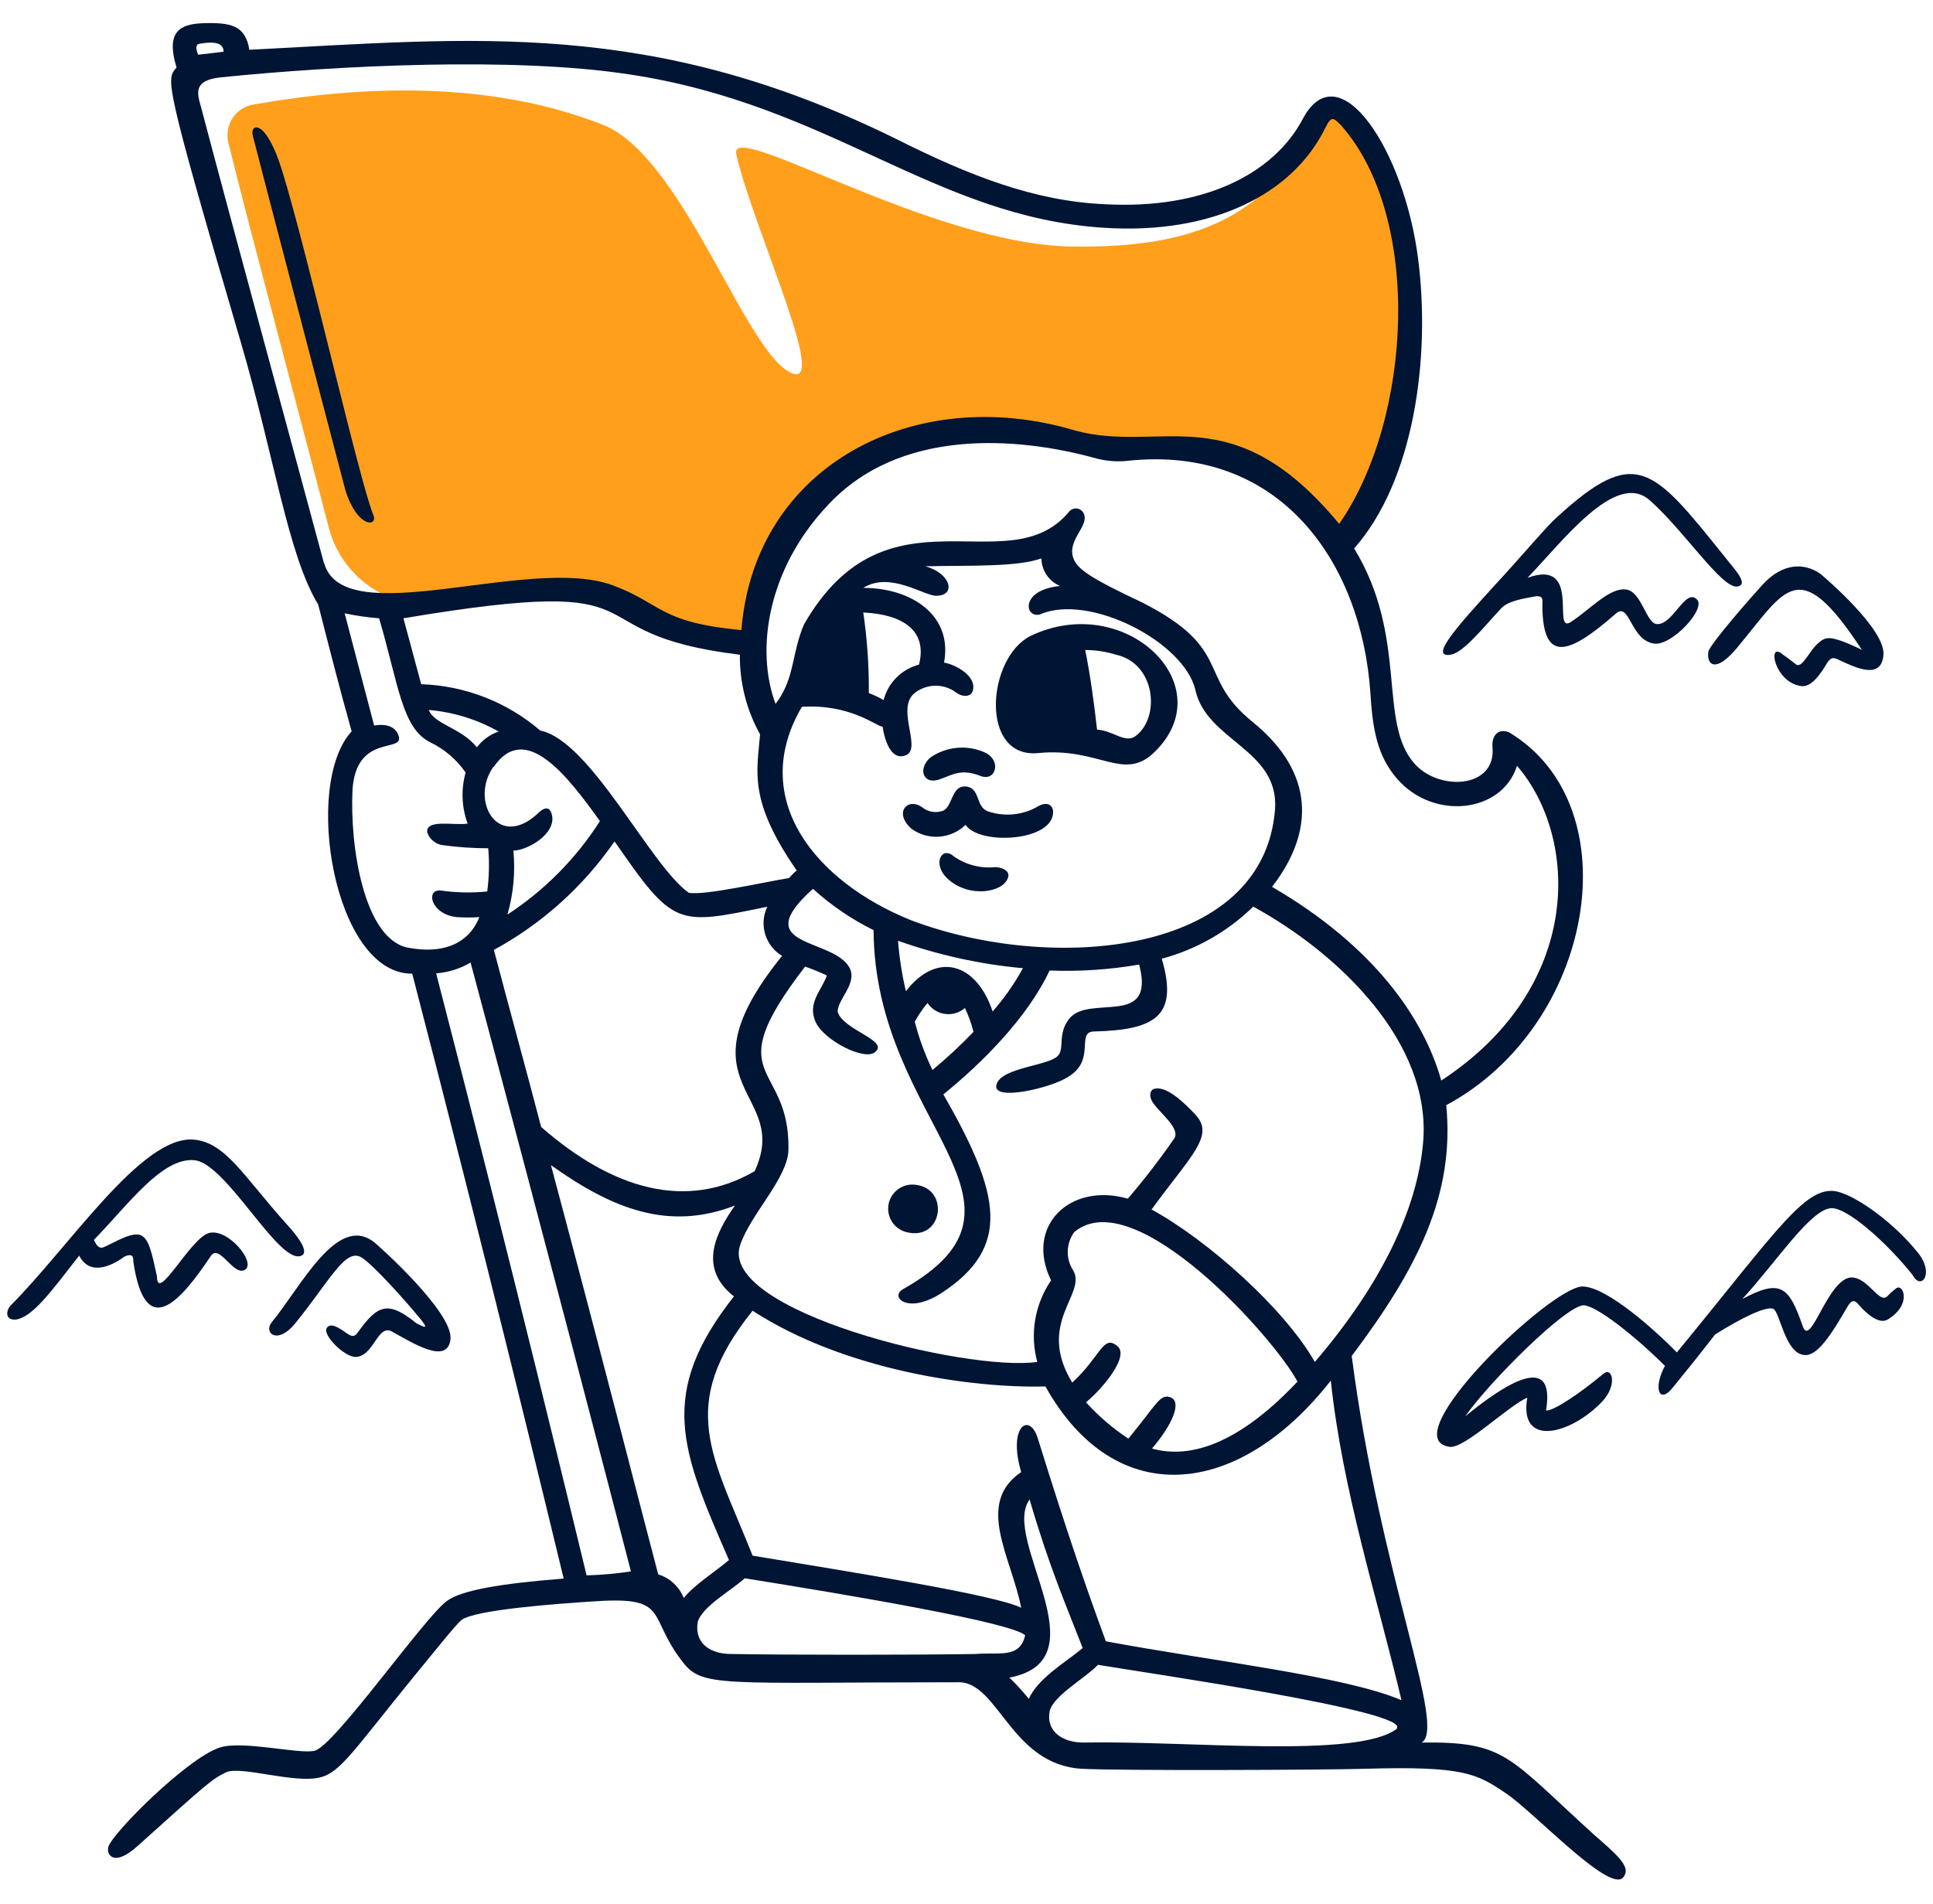 <svg width="67" height="66" viewBox="0 0 67 66" fill="none" xmlns="http://www.w3.org/2000/svg">
<path d="M11.407 18.33C11.626 19.144 12.126 19.855 12.819 20.336C13.511 20.817 14.351 21.037 15.191 20.959C17.448 20.731 20.09 20.175 21.875 21.06C23.409 21.844 24.875 22.527 26.104 22.425C26.24 18.026 28.935 16.251 30.979 15.502C33.023 14.753 35.925 14.89 37.8 15.639C43.334 15.289 44.8 16.482 46.495 18.911C49.123 15.53 49.844 9.111 47.142 4.561C46.631 3.672 46.596 3.945 45.742 4.047C43.992 7.491 41.514 8.597 37.216 8.548C32.34 8.516 25.246 4.082 25.519 5.345C26.135 8.037 28.998 14.039 27.224 12.811C25.655 11.687 23.541 5.345 20.881 4.32C16.892 2.752 12.39 2.99 8.81 3.62C8.658 3.641 8.512 3.695 8.382 3.778C8.252 3.861 8.142 3.97 8.058 4.099C7.974 4.228 7.919 4.374 7.896 4.526C7.873 4.678 7.882 4.833 7.924 4.981C8.649 7.932 10.451 14.648 11.407 18.33Z" fill="#FF9F1C"/>
<path d="M60.236 22.425C61.909 20.413 62.336 19.184 64.534 22.527C63.953 22.254 63.484 22.047 63.235 22.152C62.738 22.366 62.493 23.286 62.213 23.003C62.077 22.901 61.909 22.765 61.804 22.698C61.226 22.184 61.499 23.685 62.451 23.787C62.759 23.822 63.067 23.437 63.34 22.968C63.477 22.765 63.575 22.803 63.715 22.866C64.32 23.153 65.216 23.584 65.283 22.698C65.349 21.813 63.27 20.038 63.102 19.898C62.521 19.489 61.772 19.524 61.09 20.273C60.715 20.682 59.28 22.317 59.214 22.59C59.144 23.073 59.487 23.346 60.236 22.425Z" fill="#001434"/>
<path d="M50.278 22.698C50.723 22.628 51.384 21.788 52.028 21.095C52.273 20.826 52.847 20.745 53.155 20.686C53.526 20.609 53.46 20.822 53.46 20.959C53.46 23.059 54.405 22.677 56.018 21.263C56.498 20.868 56.515 22.219 57.348 22.313C57.961 22.383 59.154 21.088 58.815 20.78C58.405 20.371 57.982 21.697 57.415 21.634C57.065 21.599 56.9 20.542 56.389 20.441C55.812 20.336 55.129 21.12 54.447 21.564C53.764 22.009 54.853 19.342 52.945 20.031C54.139 18.803 55.994 16.304 57.173 17.336C58.353 18.369 59.662 20.388 60.208 20.336C60.652 20.269 60.106 19.723 59.767 19.286C57.278 16.185 56.697 15.436 53.971 17.924C53.621 18.229 52.707 19.324 51.822 20.276C50.485 21.743 49.529 22.814 50.278 22.698Z" fill="#001434"/>
<path d="M14.441 45.882C13.447 45.07 13.087 45.248 12.429 46.155C12.331 46.295 12.258 46.396 12.02 46.225C11.781 46.053 11.442 45.815 11.319 46.053C11.197 46.291 11.897 47.009 12.306 47.044C12.957 47.044 13.076 45.91 13.57 46.155C14.27 46.533 15.512 47.348 15.614 46.428C15.716 45.507 13.129 43.187 12.954 43.054C11.684 42.088 10.459 44.566 9.409 45.854C9.136 46.204 9.615 46.638 10.227 45.885C11.438 44.398 11.977 43.229 12.544 43.603C12.922 43.841 13.979 45.003 14.592 45.749C14.949 46.19 14.543 45.913 14.441 45.882Z" fill="#001434"/>
<path d="M31.749 41.077C31.538 41.044 31.323 41.094 31.147 41.215C30.971 41.336 30.848 41.52 30.803 41.729C30.759 41.938 30.795 42.156 30.906 42.338C31.017 42.521 31.193 42.654 31.399 42.711C32.684 43.054 32.922 41.213 31.749 41.077Z" fill="#001434"/>
<path d="M4.621 43.736C5.03 46.498 6.224 45.168 7.316 43.53C7.627 43.117 8.107 44.293 8.509 44.01C8.859 43.736 7.893 42.575 7.246 42.746C6.598 42.917 5.44 45.214 5.44 44.248C5.268 43.464 5.167 42.917 4.859 42.816C4.484 42.679 3.634 43.292 3.497 43.257C3.361 43.222 3.326 43.12 3.256 42.984C4.449 41.759 5.611 40.121 6.735 40.222C7.858 40.324 9.682 43.894 10.452 43.53C10.729 43.401 10.316 42.847 9.906 42.407C8.439 40.769 7.806 39.589 6.7 39.508C4.901 39.372 2.409 43.218 0.358 45.27C0.19 45.476 0.19 45.781 0.564 45.745C1.142 45.644 1.758 44.794 2.745 43.53C3.095 44.212 3.795 43.94 4.313 43.565C4.621 43.428 4.621 43.6 4.621 43.736Z" fill="#001434"/>
<path d="M12.94 17.854C12.461 16.692 10.683 8.859 9.79 5.954C9.209 4.043 8.632 4.285 8.768 4.726C8.768 4.764 11.964 16.976 11.974 17.004C12.394 18.33 13.112 18.264 12.94 17.854Z" fill="#001434"/>
<path d="M55.224 63.582C52.256 60.887 52.189 60.376 49.274 60.411C50.159 59.917 47.842 54.636 46.852 47.009C49.137 43.975 50.432 41.409 50.128 38.315C55.276 35.55 56.571 27.948 52.308 25.39C52 25.253 51.696 25.425 51.731 25.901C51.867 27.336 49.886 27.437 49.036 26.482C47.741 25.05 48.829 22.117 46.936 19.013C49.015 16.661 49.596 12.398 49.151 8.954C48.675 5.237 46.425 1.761 45.161 4.113C44.139 6.056 41.682 7.263 38.308 7.081C35.858 6.976 33.604 6.091 31.081 4.827C22.579 0.627 16.437 1.327 8.642 1.726C8.506 0.872 7.995 0.771 7.004 0.806C6.22 0.841 5.744 1.114 6.119 2.339C5.769 2.773 5.632 2.608 8.334 11.82C9.514 15.835 9.972 19.219 11.029 20.959C11.404 22.425 11.778 23.892 12.188 25.355C10.483 27.199 11.575 33.779 14.288 33.755C16.913 43.849 19.027 52.613 19.538 54.727C17.389 54.895 15.985 55.126 15.478 55.511C14.683 56.113 11.593 60.523 10.91 60.694C10.399 60.831 8.387 60.32 7.603 60.589C6.476 60.967 3.886 63.557 3.753 64.033C3.683 64.306 3.956 64.751 4.803 63.967C7.088 61.919 7.326 61.681 7.837 61.443C8.348 61.205 10.224 61.853 11.11 61.615C11.81 61.443 12.303 60.624 14.351 58.115C15.051 57.264 15.782 56.344 15.985 56.172C16.43 55.798 19.464 55.591 20.455 55.525C23.255 55.318 22.397 55.966 23.626 57.569C24.326 58.528 24.917 58.321 33.24 58.321C34.605 58.321 35.046 61.184 37.503 61.321C38.833 61.391 45.903 61.363 47.303 61.321C50.747 61.219 51.192 61.492 52.203 62.175C53.215 62.857 55.92 65.787 56.295 65.038C56.519 64.705 56.043 64.296 55.224 63.582ZM49.326 39.614C49.12 41.966 47.825 44.591 45.574 47.216C44.524 45.375 41.892 43.016 39.915 41.931C41.269 40.069 42.109 39.379 41.448 38.658C41.098 38.284 40.492 37.671 40.048 37.738C39.806 37.773 39.841 38.088 39.978 38.249C40.216 38.599 40.933 39.134 40.695 39.477C40.197 40.197 39.662 40.891 39.092 41.556C37.08 40.979 35.512 42.512 36.432 44.388C36.153 44.796 35.965 45.261 35.882 45.749C35.799 46.237 35.823 46.738 35.953 47.216C33.503 47.566 24.872 45.445 25.656 43.159C26.03 42.067 27.311 40.842 27.329 39.852C27.381 36.751 24.826 37.507 27.906 33.51C28.162 33.599 28.414 33.702 28.659 33.818C28.487 34.329 27.959 34.777 28.281 35.452C28.578 36.072 29.954 36.782 30.328 36.478C30.839 36.068 29.236 35.725 29.033 35.078C29.033 34.633 29.733 34.091 29.443 33.545C28.862 32.495 25.894 32.862 28.179 30.815C28.809 31.387 29.516 31.869 30.279 32.246C30.311 38.931 36.621 41.696 31.301 44.692C30.822 44.965 31.469 45.581 32.631 44.829C35.081 43.229 34.675 41.385 32.698 37.941C33.993 36.891 35.596 35.316 36.38 33.646C37.419 33.686 38.459 33.617 39.484 33.44C40.069 35.659 37.759 34.448 37.062 35.316C36.653 35.827 36.894 36.341 36.688 36.579C36.415 36.954 34.71 36.989 34.539 37.601C34.367 38.214 36.485 37.703 37.031 37.328C37.997 36.747 37.283 35.774 37.916 35.76C40.065 35.708 40.849 35.214 40.268 33.237C41.463 32.918 42.555 32.295 43.439 31.431C46.425 33.062 49.631 36.166 49.326 39.614ZM40.576 48.444C40.202 48.308 40.097 48.682 39.11 49.876C38.57 49.519 38.077 49.095 37.643 48.616C38.256 48.105 39.145 47.013 38.735 46.673C38.231 46.239 38.158 47.023 37.164 47.933C35.904 45.854 37.678 44.864 37.199 44.045C37.069 43.845 37.003 43.612 37.009 43.374C37.016 43.137 37.094 42.907 37.234 42.715C39.313 40.965 44.157 46.365 44.972 47.898C42.69 50.32 41.017 50.523 39.929 50.219C40.664 49.361 40.972 48.577 40.562 48.441L40.576 48.444ZM27.626 30.167C27.527 30.249 27.435 30.34 27.353 30.44C26.499 30.577 24.42 31.053 23.874 30.951C22.548 30.024 20.472 25.677 18.726 25.327C17.573 24.337 16.117 23.771 14.599 23.72C14.393 22.968 14.19 22.184 13.983 21.435C23.531 19.832 19.475 21.946 25.645 22.698C25.634 23.664 25.875 24.616 26.345 25.46C26.24 26.755 25.932 27.742 27.605 30.164L27.626 30.167ZM30.591 25.19C30.692 25.838 30.941 26.282 31.291 26.212C32.075 26.111 31.004 24.592 31.7 24.028C31.909 23.863 32.167 23.773 32.433 23.773C32.7 23.773 32.958 23.863 33.167 24.028C33.37 24.168 33.643 24.165 33.713 23.962C33.881 23.451 33.132 23.041 32.722 22.971C33.03 21.337 31.599 20.381 29.922 20.381C30.843 19.8 32.022 20.654 32.446 20.654C33.163 20.654 32.957 19.87 32.071 19.632C33.608 19.597 35.242 19.664 36.096 19.359C36.099 19.564 36.162 19.764 36.277 19.934C36.392 20.104 36.554 20.236 36.744 20.315C35.344 20.451 35.515 21.438 36.044 21.302C37.748 20.553 41.056 22.257 41.434 23.927C41.84 25.701 44.332 25.974 44.195 28.053C43.8 33.17 36.404 33.737 31.578 31.903C28.27 30.573 25.918 27.703 27.794 24.504C29.467 24.396 30.398 25.187 30.57 25.187L30.591 25.19ZM29.943 21.235C31.273 21.302 32.159 21.848 31.854 23.041C31.559 23.118 31.289 23.273 31.073 23.489C30.857 23.705 30.703 23.974 30.626 24.27C30.462 24.175 30.291 24.094 30.115 24.028C30.122 23.092 30.058 22.157 29.922 21.232L29.943 21.235ZM31.399 34.364C31.264 33.788 31.172 33.203 31.126 32.614C32.524 33.111 33.978 33.431 35.456 33.566C35.161 34.103 34.809 34.606 34.406 35.067C33.849 33.387 32.481 32.964 31.399 34.364ZM33.751 35.764C33.301 36.235 32.823 36.679 32.32 37.094C32.06 36.558 31.855 35.997 31.707 35.421C31.832 35.19 31.98 34.973 32.148 34.773C32.217 34.876 32.307 34.963 32.413 35.029C32.518 35.094 32.636 35.136 32.759 35.152C32.882 35.169 33.006 35.158 33.125 35.123C33.244 35.087 33.353 35.026 33.447 34.945C33.569 35.208 33.668 35.482 33.741 35.764H33.751ZM17.284 25.362C16.983 25.463 16.721 25.654 16.531 25.908C15.954 25.208 15.065 25.124 14.862 24.613C15.709 24.685 16.532 24.938 17.273 25.355L17.284 25.362ZM17.112 26.59C18.204 24.987 19.671 26.898 20.794 28.466C19.968 29.762 18.875 30.867 17.588 31.707C17.796 30.987 17.866 30.234 17.795 29.488C18.271 29.488 19.31 28.904 19.125 28.228C19.03 27.878 18.775 28.057 18.614 28.228C17.238 29.464 16.283 27.742 17.102 26.583L17.112 26.59ZM21.312 29.184C23.36 32.148 23.461 32.082 26.597 31.434C26.453 31.731 26.426 32.07 26.521 32.386C26.616 32.701 26.825 32.97 27.108 33.139C23.388 37.738 27.458 37.815 26.156 40.604C23.801 41.969 21.256 41.252 18.757 39.071C18.243 37.094 17.665 35.015 17.119 32.932C18.785 32.024 20.216 30.738 21.295 29.177L21.312 29.184ZM47.499 24.025C47.573 25.187 47.706 26.174 48.42 26.993C49.683 28.459 52.07 28.186 52.581 26.548C54.73 29.04 54.902 34.22 49.956 37.461C49.344 35.281 47.604 32.789 44.09 30.745C45.567 28.844 45.574 26.793 43.443 25.05C41.444 23.451 42.795 22.52 39.593 20.889C37.787 20.038 37.342 19.73 37.206 19.356C36.968 18.708 37.787 18.229 37.556 17.788C37.532 17.742 37.497 17.703 37.454 17.675C37.411 17.647 37.361 17.631 37.31 17.627C37.259 17.624 37.208 17.634 37.161 17.656C37.115 17.677 37.075 17.711 37.045 17.753C34.924 20.28 30.745 16.64 27.871 21.641C27.427 22.663 27.563 23.514 26.881 24.403C26.181 22.527 26.608 19.765 28.631 17.581C31.154 14.781 35.316 15.159 37.941 15.877C38.305 15.981 38.687 16.016 39.064 15.978C44.391 15.394 47.198 19.531 47.499 24.025ZM6.899 1.52C7.274 1.453 7.75 1.418 7.75 1.793L6.864 1.898C6.836 1.814 6.735 1.555 6.899 1.52ZM11.229 19.527C10.343 16.216 7.886 7.214 6.966 3.704C6.829 3.228 6.693 2.783 7.648 2.682C11.673 2.272 17.798 1.964 21.799 2.577C28.799 3.627 32.372 7.522 38.27 7.897C42.022 8.138 44.818 6.738 45.942 4.421C46.148 4.012 46.215 4.071 46.488 4.351C49.319 7.561 48.938 14.536 46.418 18.162C42.69 13.665 40.261 15.751 37.248 14.921C31.693 13.266 26.146 16.136 25.698 21.844C22.8 21.571 22.971 20.924 21.197 20.276C18.292 19.251 11.925 21.935 11.236 19.527H11.229ZM14.162 32.859C12.629 32.586 12.118 29.38 12.219 27.367C12.356 25.425 13.99 26.107 13.822 25.526C13.717 25.176 13.378 25.085 12.968 25.152L11.946 21.263C12.34 21.347 12.738 21.404 13.14 21.435C13.822 23.752 13.927 25.239 14.911 25.733C15.405 25.97 15.828 26.332 16.139 26.783C15.976 27.366 16.001 27.985 16.209 28.554C15.73 28.624 14.743 28.386 14.809 28.862C14.852 28.984 14.93 29.092 15.033 29.171C15.136 29.25 15.261 29.297 15.39 29.306C15.898 29.374 16.41 29.408 16.923 29.408C16.965 29.907 16.954 30.409 16.888 30.906C16.356 30.96 15.819 30.949 15.289 30.874C14.743 30.804 14.911 31.693 15.831 31.795C16.092 31.812 16.354 31.812 16.615 31.795C16.216 32.789 15.261 33.062 14.169 32.859H14.162ZM20.332 54.615C19.891 52.805 17.777 44.01 15.117 33.744C15.539 33.713 15.947 33.584 16.311 33.37C18.869 42.918 21.253 52.091 21.869 54.478C21.362 54.555 20.851 54.601 20.339 54.615H20.332ZM23.699 55.399C23.622 55.205 23.502 55.031 23.349 54.889C23.196 54.747 23.013 54.642 22.814 54.58C22.439 53.18 20.973 47.419 19.097 40.394C21.246 41.927 23.188 42.68 25.474 41.794C24.774 42.785 24.21 43.978 25.439 44.944C22.779 48.318 23.598 50.261 25.267 54.083C24.809 54.478 24.091 54.919 23.699 55.399ZM33.828 57.341C31.746 57.376 27.315 57.376 25.337 57.341C24.637 57.341 24.074 56.991 24.179 56.249C24.315 55.703 25.372 55.126 25.813 54.716C29.429 55.294 35.088 56.249 35.533 56.694C35.344 57.513 34.63 57.271 33.811 57.341H33.828ZM35.669 58.909C35.459 58.644 35.231 58.394 34.987 58.16C38.259 57.544 34.679 53.351 35.687 51.986C36.387 54.373 36.947 55.637 37.528 57.135C36.912 57.649 35.991 58.164 35.652 58.909H35.669ZM48.42 59.931C47.058 60.981 41.192 60.341 37.545 60.411C36.845 60.411 36.247 60.036 36.383 59.319C36.52 58.773 37.647 58.16 38.056 57.716C39.631 57.985 49.008 59.333 48.402 59.931H48.42ZM38.329 56.897C37.629 54.989 36.996 53.162 35.974 49.872C35.683 48.931 34.924 49.452 35.396 51.034C33.793 52.123 35.046 53.964 35.396 55.738C34.511 55.294 29.565 54.51 26.086 53.932C24.721 50.488 23.426 48.749 26.086 45.441C29.292 47.52 33.727 48.133 36.236 48.066C38.658 52.396 42.921 51.955 46.127 47.863C46.537 51.713 47.73 55.364 48.577 58.944C46.631 58.104 41.92 57.576 38.312 56.897H38.329Z" fill="#001434"/>
<path d="M66.476 43.428C65.612 42.354 64.397 41.517 63.75 41.328C62.637 41.003 61.709 42.515 58.122 46.886C57.422 46.169 55.7 44.601 54.849 44.601C53.757 44.601 48.234 49.886 50.247 50.159C50.758 50.229 52.291 48.727 52.938 48.454C52.63 50.204 54.45 49.732 55.532 48.591C56.078 48.01 55.882 47.355 55.563 47.636C54.73 48.336 53.813 48.934 53.586 48.899C53.936 46.82 52.119 48.01 50.786 49.102C51.675 47.842 54.265 45.283 54.881 45.252C55.322 45.252 56.652 46.302 57.709 47.352C57.299 48.105 57.495 48.71 57.982 48.104C58.468 47.499 58.682 47.251 59.448 46.264C60.369 45.682 61.223 45.273 61.461 45.374C61.699 45.476 61.87 46.942 62.553 46.977C62.994 47.012 63.473 46.278 64.051 45.273C64.121 45.172 64.222 45 64.401 45.206C64.751 45.612 65.15 45.907 65.423 45.749C66.277 45.238 65.972 44.492 65.731 44.66C65.62 44.741 65.516 44.833 65.423 44.933C65.129 45.227 64.765 44.286 64.163 44.286C63.347 44.335 62.763 46.736 62.49 45.99C62.007 44.608 61.737 44.317 60.39 45.035C61.583 43.74 62.777 41.885 63.494 41.885C64.04 41.885 65.37 43.044 66.294 44.202C66.578 44.758 67.071 44.163 66.476 43.428Z" fill="#001434"/>
<path d="M31.592 28.732C31.87 28.934 32.211 29.031 32.555 29.006C32.898 28.981 33.221 28.836 33.468 28.596C33.947 29.313 36.502 29.177 36.502 28.151C36.502 27.913 36.299 27.777 35.991 27.948C35.727 28.105 35.431 28.201 35.125 28.231C34.819 28.261 34.51 28.223 34.22 28.12C33.811 27.948 33.979 27.301 33.468 27.266C32.957 27.231 33.027 28.015 32.649 28.12C32.54 28.153 32.425 28.162 32.313 28.143C32.2 28.125 32.094 28.081 32.001 28.015C31.49 27.605 30.944 28.151 31.592 28.732Z" fill="#001434"/>
<path d="M34.493 30.062C33.986 30.114 33.476 29.981 33.058 29.688C32.649 29.313 32.285 29.95 32.855 30.472C33.583 31.14 34.766 30.948 34.934 30.437C35.036 30.199 34.731 30.062 34.493 30.062Z" fill="#001434"/>
<path d="M35.991 26.107C38.091 25.901 38.924 27.094 39.981 26.107C42.431 23.79 39.015 20.472 35.718 22.047C34.199 22.814 33.947 26.314 35.991 26.107ZM38.686 22.698C40.051 23.003 40.219 24.843 39.386 25.498C39.012 25.806 38.602 25.33 38.025 25.295C37.923 24.375 37.787 23.384 37.615 22.534C37.978 22.536 38.339 22.591 38.686 22.698Z" fill="#001434"/>
<path d="M32.582 27.014C33.058 26.842 33.331 26.639 34.014 26.912C34.525 27.08 34.714 26.366 34.15 26.093C33.845 25.953 33.508 25.895 33.174 25.926C32.839 25.956 32.518 26.073 32.243 26.265C31.798 26.663 32.001 27.23 32.582 27.014Z" fill="#001434"/>
</svg>
